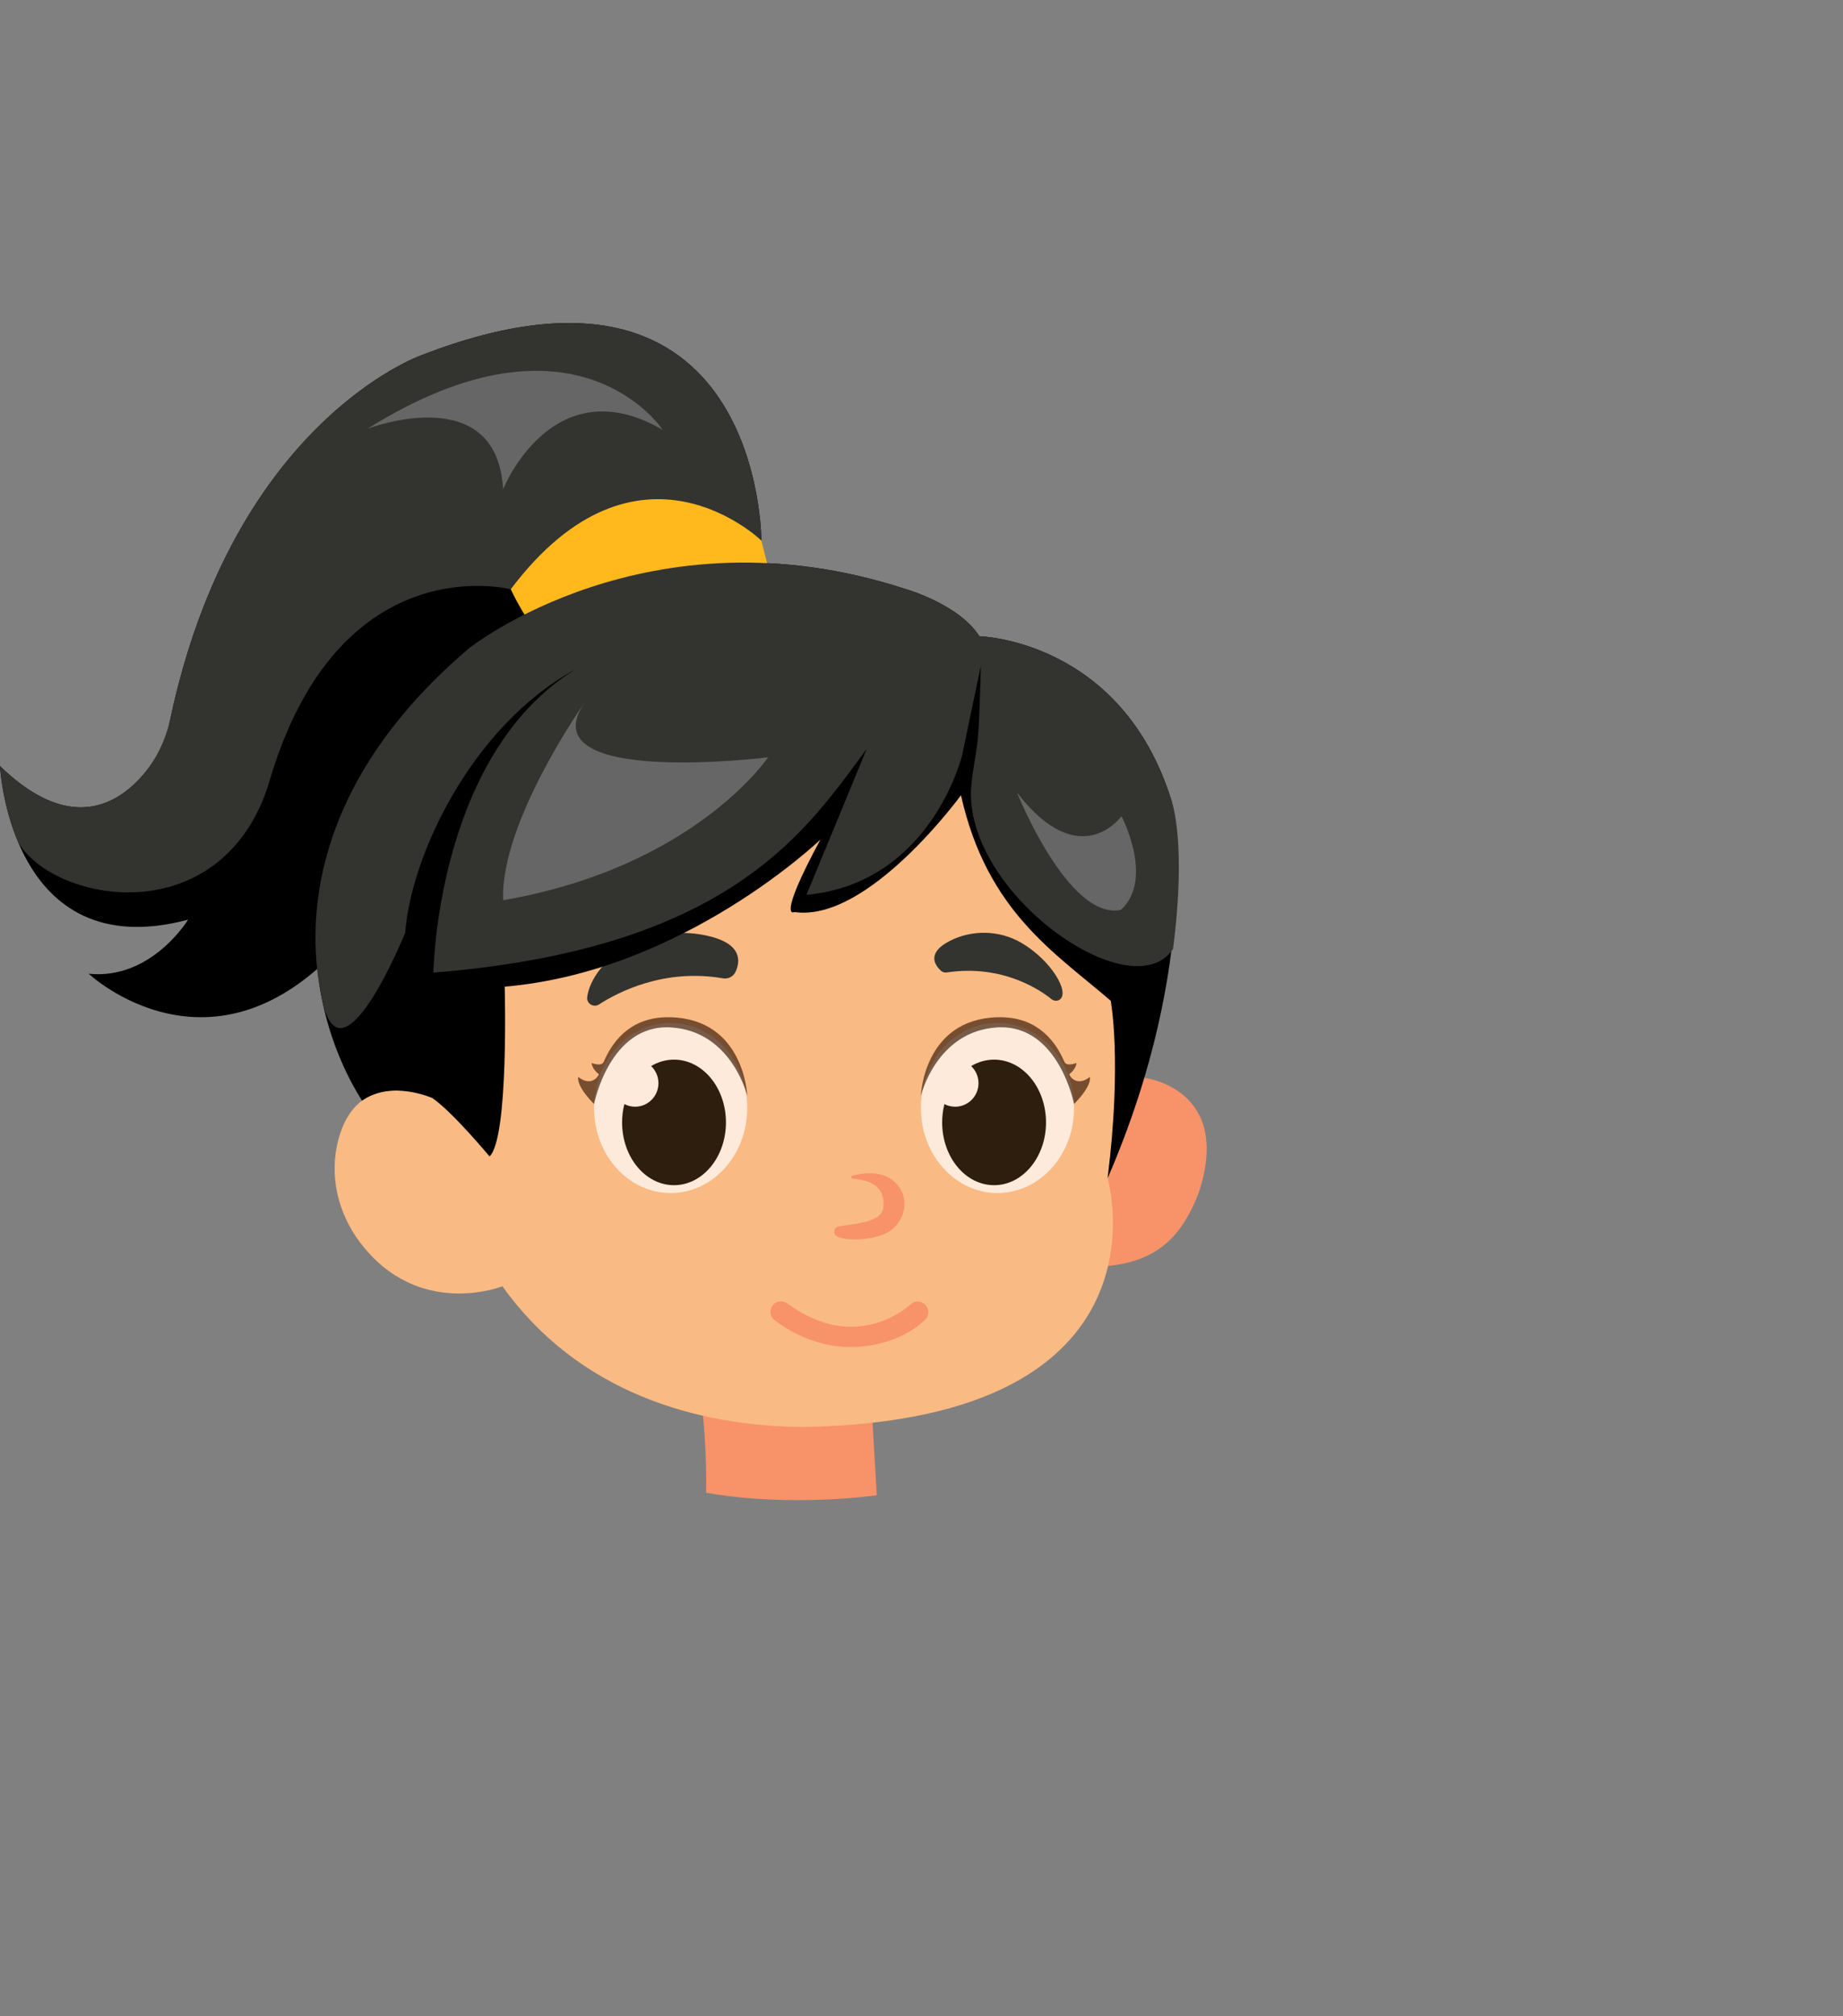 <?xml version="1.0" encoding="UTF-8"?>
<svg id="headgirl2" xmlns="http://www.w3.org/2000/svg" viewBox="0 0 1163.459 1272.589">
  <rect x="0" y="0" width="1163.459" height="1272.589" fill="#808080" stroke="none"/>
  <path d="M480.646,341.183s.558-200.331-214.448-117.059c0,0-123.543,43.001-161.084,241.626,0,0-35.493,85.32-105.114,17.747,0,0,6.143,126.956,118.765,96.923,0,0-23.207,38.223-62.795,34.128,0,0,78.494,73.716,161.766-20.477,83.272-94.193,262.91-252.888,262.91-252.888Z"/>
  <path d="M480.648,341.187s-41.541,36.696-93.93,85.257l-64.283-54.536s-105.273-27.587-150.41,114.846c-.522,1.595-1.015,3.191-1.509,4.815-1.363,4.641-2.843,9.254-4.699,13.721-34.52,82.211-132.135,63.239-154.239,26.514C1.162,507.262.002,483.504.002,483.504c40.612,39.411,69.606,26.801,86.717,9.451,10.761-10.912,17.741-24.995,20.96-39.979,40.317-187.703,158.507-228.84,158.507-228.84,215.013-83.284,214.462,117.05,214.462,117.05Z" style="fill: #333330;"/>
  <path d="M721.767,680.123s57.07,6.341,34.876,72.923c-11.097,28.535-26.95,42.803-57.07,45.973-30.12,3.171,22.194-118.896,22.194-118.896Z" style="fill: #f89269;"/>
  <path d="M550.495,892.123l3.024,51.575s-53.9,7.926-107.799-1.585c0,0,.954-25.887-3.171-60.241l107.946,10.251Z" style="fill: #f89269;"/>
  <path d="M686.713,541.745s31.541,59.215,12.517,201.891c0,0,44.388,152.187-190.234,156.943-69.753-0-144.261-22.194-191.819-88.776,0,0-52.791,21.116-89.749-27.476-14.19-18.657-19.877-42.682-13.76-65.31,5.559-20.564,20.479-39.849,59.12-26.11l39.632-229.866,231.452-53.9,142.841,132.604Z" style="fill: #faba83;"/>
  <ellipse cx="423.364" cy="699.308" rx="48.351" ry="53.653" style="fill: #fff; opacity: .7;"/>
  <path d="M471.716,691.539s-1.639-48.215-48.351-49.526c-23.277-.653-35.362,12.945-41.629,26.753-.672,1.481-.991,4.601-8.271,2.125.466,4.226,4.597,7.088,4.597,7.088-.61,1.921-5.148,7.913-13.016,1.701-1.193,6.25,9.968,17.103,9.968,17.103,0,0,9.834-50.545,48.351-48.36,38.517,2.185,48.351,43.116,48.351,43.116Z" style="fill: #3f200e; opacity: .7;"/>
  <path d="M400.915,698.482c8.147 0,14.751-6.652,14.751-14.858 0-4.256-1.786-8.084-4.633-10.792,4.364-2.599,9.273-4.065,14.467-4.065,18.104 0,32.78,17.739,32.78,39.621-0,21.882-14.676,39.621-32.78,39.621-18.104-0-32.78-17.739-32.78-39.621 0-4.026.501-7.911,1.424-11.572,2.029,1.059,4.328,1.667,6.771,1.667Z" style="fill: #2e1e0e;"/>
  <ellipse cx="629.691" cy="699.308" rx="48.351" ry="53.653" style="fill: #fff; opacity: .7;"/>
  <path d="M581.339,691.539s1.639-48.215,48.351-49.526c23.277-.653,35.362,12.945,41.629,26.753.672,1.481.991,4.601,8.271,2.125-.466,4.226-4.597,7.088-4.597,7.088.61,1.921,5.148,7.913,13.016,1.701,1.193,6.25-9.968,17.103-9.968,17.103,0,0-9.834-50.545-48.351-48.36-38.517,2.185-48.351,43.116-48.351,43.116Z" style="fill: #3f200e; opacity: .7;"/>
  <path d="M602.969,698.482c8.147 0,14.751-6.652,14.751-14.858 0-4.256-1.786-8.084-4.633-10.792,4.364-2.599,9.273-4.065,14.467-4.065,18.104 0,32.78,17.739,32.78,39.621-0,21.882-14.676,39.621-32.78,39.621-18.104-0-32.78-17.739-32.78-39.621 0-4.026.501-7.911,1.424-11.572,2.029,1.059,4.328,1.667,6.771,1.667Z" style="fill: #2e1e0e;"/>
  <path d="M663.756,630.565c-6.12-4.973-30.343-22.231-65.984-16.821-1.365.207-2.762-.164-3.758-1.065-3.448-3.122-9.556-11.019,5.451-18.768,14.049-7.254,31.376-6.906,45.029.985,19.112,11.047,31.296,31.7,24.294,36.122-1.544.975-3.626.689-5.033-.454Z" style="fill: #333330;"/>
  <path d="M378.175,633.926c11.958-7.743,41.063-22.885,78.223-16.472,3.262.563,6.536-1.074,7.923-4.06,3.068-6.603,4.464-17.968-18.186-22.899-14.586-3.175-29.912-1.914-43.643,3.916-21.136,8.974-30.459,24.516-31.807,34.909-.526,4.055,4.043,6.838,7.49,4.605Z" style="fill: #333330;"/>
  <path d="M538.283,743.925c-1.025-.063-1.22-1.499-.237-1.797,7.732-2.339,21.411-3.594,28.973,6.221,8.295,10.766,2.794,26.382-9.992,30.992-10.075,3.633-22.438,3.679-28.26,1.188-3.113-1.332-2.678-5.8.638-6.483,8.141-1.677,26.63-1.985,28.096-11.41,2.306-14.823-10.409-18.17-19.22-18.711Z" style="fill: #f89269;"/>
  <path d="M543.191,849.898c-15.879,1.294-34.618-2.217-54.121-16.607-2.953-2.179-3.586-6.345-1.413-9.306,2.17-2.959,6.325-3.594,9.281-1.413,43.813,32.328,76.502,1.868,78.098.487,2.768-2.397,6.958-2.101,9.358.67s2.119,6.958-.637,9.371c-.296.258-13.674,14.607-40.566,16.798Z" style="fill: #f89269;"/>
  <path d="M606.65,501.894s-58.7,80.542-105.114,73.716c0,0-11.603,6.143,16.381-45.731,0,0-86.685,83.272-199.307,92.828,0,0,2.73,95.558-9.556,107.162,0,0-23.387-28.192-36.266-36.962,0,0-25.25-11.457-44.233,1.744-4.992-8.271-94.237-140.733,67.53-285.51,0,0,112.907-90.173,274.872-37.615,0,0,34.327,9.556,47.295,30.033,0,0,90.098,2.048,121.495,104.431,0,0,19.685,98.519-40.519,237.646,9.184-74.249,1.959-112.025,1.959-112.025-35.215-30.406-78.062-56.271-94.539-129.717Z"/>
  <path d="M343.498,402.613s96.273-31.739,146.425-24.572l-9.276-36.858s-77.93-75.764-158.219,30.715c0,0,10.832,23.548,21.071,30.715Z" style="fill: #ffb91d;"/>
  <path d="M740.512,598.868c-.004.029-.012.091-.029.116-26.512,39.282-133.202-36.639-127.328-103.17,1.007-11.408,3.809-22.593,4.476-34.026,1.266-21.702,1.508-41.324,1.508-41.324l-11.726,55.941s-19.139,80.864-98.333,88.378c0,0,23.091-55.668,38.03-92.074-21.583,28.893-46.588,66.952-101.298,96.628-39.075,21.234-93.292,38.205-172.196,44.499,0,0,.406-33.186,11.284-73.392,11.226-41.425,33.563-90.275,78.063-117.833-64.603,35.324-103.423,116.548-107.177,166.103,0,0-40.044,98.782-52.297,43.104-13.144-59.725-.195-143.833,92.609-222.667,0,0,112.902-90.188,274.858-37.624,0,0,34.317,9.544,47.284,30.024,0,0,90.101,2.06,121.518,104.431,0,0,9.447,26.149.754,92.886Z" style="fill: #333330;"/>
  <path d="M484.884,477.967s-46.432,69.279-167.224,90.187c-2.097-48.739,50.894-124.077,50.894-124.077-34.278,52.625,116.33,33.89,116.33,33.89Z" style="fill: #666;"/>
  <path d="M707.595,574.265c-33.234,6.778-65.594-74.06-65.594-74.06,39.8,51.596,65.96,14.895,65.96,14.895,0,0,20.927,39.698-.366,59.165Z" style="fill: #666;"/>
  <path d="M317.6,308.796s31.045-77.812,100.736-37.541c0,0-54.535-83.272-186.269-.683,0,0,81.65-31.398,85.533,38.223Z" style="fill: #666;"/>
</svg>